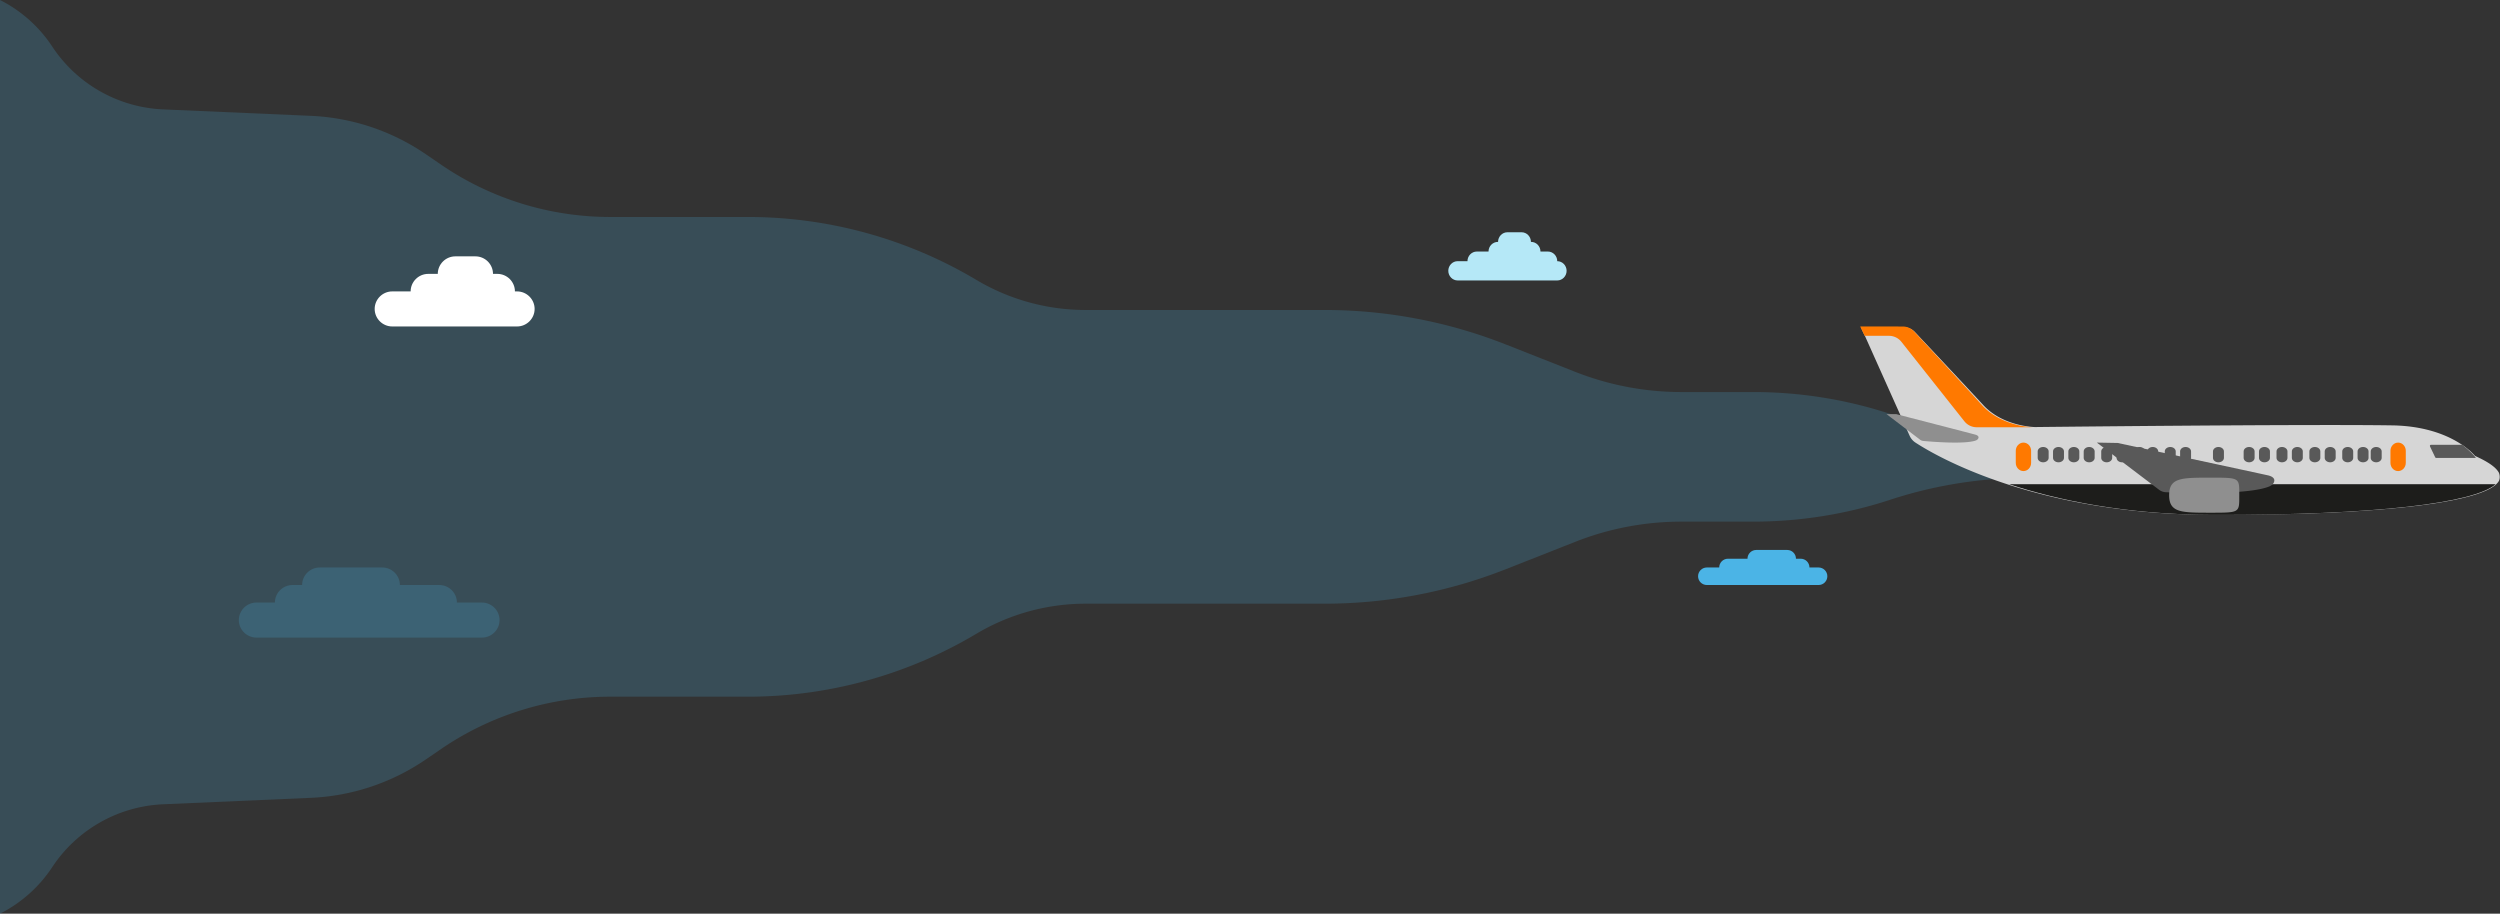 <svg xmlns="http://www.w3.org/2000/svg" xmlns:xlink="http://www.w3.org/1999/xlink" width="1141" height="417" viewBox="0 0 1141 417">
    <rect x="0" y="0" width="1141" height="417" fill="#333333" stroke="none"/>
    <defs>
        <path id="a" d="M0 .283h291.814V86H0z"/>
    </defs>
    <g fill="none" fill-rule="evenodd">
        <path fill="#4BB4E6" fill-opacity=".2" d="M932.279 199.432c-4.113-.31-8.233-.491-12.356-.6a200.558 200.558 0 0 1-57.196-9.917 200.554 200.554 0 0 0-62.5-9.987h-32.823a132.034 132.034 0 0 1-48.439-9.206l-31.787-12.535a225.325 225.325 0 0 0-82.664-15.71H495.512a97.521 97.521 0 0 1-49.922-13.746 203.621 203.621 0 0 0-104.236-28.7h-62.829a136.752 136.752 0 0 1-77.184-23.86l-7.092-4.849a100.572 100.572 0 0 0-52.38-17.453l-67.404-2.942a63.978 63.978 0 0 1-50.63-28.697A62.03 62.03 0 0 0 0 0v417a62.03 62.03 0 0 0 23.835-21.23 63.978 63.978 0 0 1 50.63-28.697l67.405-2.942a100.572 100.572 0 0 0 52.379-17.453l7.092-4.85a136.754 136.754 0 0 1 77.184-23.86h62.83c36.7 0 72.716-9.916 104.235-28.7a97.521 97.521 0 0 1 49.922-13.744h109.002c28.298 0 56.343-5.33 82.664-15.71l31.787-12.536a132.034 132.034 0 0 1 48.439-9.206h32.822c21.232 0 42.328-3.37 62.5-9.987a200.558 200.558 0 0 1 57.197-9.917c4.123-.109 8.243-.29 12.356-.6L964 215.185V201.815l-31.721-2.383z"/>
        <path fill="#B5E8F7" d="M710.728 119.2c0-2.42-1.922-4.4-4.272-4.4h-3.383c0-2.42-1.922-4.4-4.272-4.4h-.084c0-2.42-1.922-4.4-4.272-4.4h-6.46c-2.35 0-4.272 1.98-4.272 4.4h-.083c-2.35 0-4.272 1.98-4.272 4.4h-5.338c-2.35 0-4.272 1.98-4.272 4.4h-4.476c-2.35 0-4.272 1.98-4.272 4.4 0 2.42 1.922 4.4 4.272 4.4h45.456c2.35 0 4.272-1.98 4.272-4.4 0-2.42-1.922-4.4-4.272-4.4"/>
        <path fill="#4BB4E6" fill-opacity=".2" d="M219.961 275h-11.42c0-4.4-3.617-8-8.038-8h-17.99c0-4.4-3.618-8-8.04-8h-28.55c-4.421 0-8.039 3.6-8.039 8h-4.381c-4.422 0-8.04 3.6-8.04 8h-8.424c-4.421 0-8.039 3.6-8.039 8s3.618 8 8.039 8h102.922c4.421 0 8.039-3.6 8.039-8s-3.618-8-8.039-8"/>
        <path fill="#4BB4E6" d="M778.986 259h5.661c0-2.2 1.794-4 3.986-4h8.92c0-2.2 1.793-4 3.985-4h14.155c2.193 0 3.986 1.8 3.986 4h2.173c2.192 0 3.985 1.8 3.985 4h4.177c2.192 0 3.986 1.8 3.986 4s-1.794 4-3.986 4h-51.028c-2.192 0-3.986-1.8-3.986-4s1.794-4 3.986-4"/>
        <path fill="#FFF" d="M235.985 133h-.973c0-4.4-3.607-8-8.016-8h-1.99c0-4.4-3.607-8-8.016-8h-9.175c-4.409 0-8.016 3.6-8.016 8h-4.369c-4.408 0-8.015 3.6-8.015 8h-8.4c-4.408 0-8.015 3.6-8.015 8s3.607 8 8.015 8h56.97c4.408 0 8.015-3.6 8.015-8s-3.607-8-8.015-8"/>
        <g transform="matrix(-1 0 0 1 1141 149)">
            <mask id="b" fill="#fff">
                <use xlink:href="#a"/>
            </mask>
            <path fill="#D6D6D6" d="M11.394 59.094s10.662-13.537 37.798-13.95c40.055-.612 163.025.767 163.025.767s14.532-.164 23.633-10.055c7.47-8.118 25.072-26.826 31.142-33.271a7.269 7.269 0 0 1 5.172-2.286l19.65-.016-2.059 4.237-20.3 45.345a7.267 7.267 0 0 1-2.661 3.13c-9.346 6.111-54.76 32.8-135.476 33-108.8.271-154.617-11.502-119.924-26.901" mask="url(#b)"/>
        </g>
        <path fill="#1D1D1B" d="M1009.757 234.995c-39.346-.1-70.29-6.62-92.757-13.995h222c-9.66 8.595-54.626 14.185-129.243 13.995"/>
        <path fill="#FF7900" d="M862.158 153.271h-11.115L849 149l19.502.016c1.95.036 3.794.86 5.134 2.304 6.024 6.498 23.495 25.359 30.909 33.543C913.577 194.834 928 195 928 195h-25.83a7.205 7.205 0 0 1-5.644-2.747l-28.723-36.235a7.205 7.205 0 0 0-5.645-2.747"/>
        <path fill="#595959" d="M1111.84 209H1130c-2.052-2.89-6.25-6-6.25-6h-14.283c-.353 0-.578.426-.41.776l2.373 4.948c.082.17.24.276.41.276M1084.5 211c1.375 0 2.5-.906 2.5-2.013v-2.974c0-1.107-1.125-2.013-2.5-2.013s-2.5.906-2.5 2.013v2.974c0 1.107 1.125 2.013 2.5 2.013M1078.5 211c1.375 0 2.5-.906 2.5-2.013v-2.974c0-1.107-1.125-2.013-2.5-2.013s-2.5.906-2.5 2.013v2.974c0 1.107 1.125 2.013 2.5 2.013M1071.5 211c1.375 0 2.5-.906 2.5-2.013v-2.974c0-1.107-1.125-2.013-2.5-2.013s-2.5.906-2.5 2.013v2.974c0 1.107 1.125 2.013 2.5 2.013M1063.5 211c1.375 0 2.5-.906 2.5-2.013v-2.974c0-1.107-1.125-2.013-2.5-2.013s-2.5.906-2.5 2.013v2.974c0 1.107 1.125 2.013 2.5 2.013M1056.5 211c1.375 0 2.5-.906 2.5-2.013v-2.974c0-1.107-1.125-2.013-2.5-2.013s-2.5.906-2.5 2.013v2.974c0 1.107 1.125 2.013 2.5 2.013M1048.5 211c1.375 0 2.5-.906 2.5-2.013v-2.974c0-1.107-1.125-2.013-2.5-2.013s-2.5.906-2.5 2.013v2.974c0 1.107 1.125 2.013 2.5 2.013M1041.5 211c1.375 0 2.5-.906 2.5-2.013v-2.974c0-1.107-1.125-2.013-2.5-2.013s-2.5.906-2.5 2.013v2.974c0 1.107 1.125 2.013 2.5 2.013M1033.5 211c1.375 0 2.5-.906 2.5-2.013v-2.974c0-1.107-1.125-2.013-2.5-2.013s-2.5.906-2.5 2.013v2.974c0 1.107 1.125 2.013 2.5 2.013M1026.5 211c1.375 0 2.5-.906 2.5-2.013v-2.974c0-1.107-1.125-2.013-2.5-2.013s-2.5.906-2.5 2.013v2.974c0 1.107 1.125 2.013 2.5 2.013M1012.5 211c1.375 0 2.5-.906 2.5-2.013v-2.974c0-1.107-1.125-2.013-2.5-2.013s-2.5.906-2.5 2.013v2.974c0 1.107 1.125 2.013 2.5 2.013M997.5 211c1.375 0 2.5-.906 2.5-2.013v-2.974c0-1.107-1.125-2.013-2.5-2.013s-2.5.906-2.5 2.013v2.974c0 1.107 1.125 2.013 2.5 2.013M990.5 211c1.375 0 2.5-.906 2.5-2.013v-2.974c0-1.107-1.125-2.013-2.5-2.013s-2.5.906-2.5 2.013v2.974c0 1.107 1.125 2.013 2.5 2.013M982.5 211c1.375 0 2.5-.906 2.5-2.013v-2.974c0-1.107-1.125-2.013-2.5-2.013s-2.5.906-2.5 2.013v2.974c0 1.107 1.125 2.013 2.5 2.013M976.5 211c1.375 0 2.5-.906 2.5-2.013v-2.974c0-1.107-1.125-2.013-2.5-2.013s-2.5.906-2.5 2.013v2.974c0 1.107 1.125 2.013 2.5 2.013M968.5 211c1.375 0 2.5-.906 2.5-2.013v-2.974c0-1.107-1.125-2.013-2.5-2.013s-2.5.906-2.5 2.013v2.974c0 1.107 1.125 2.013 2.5 2.013M961.5 211c1.375 0 2.5-.906 2.5-2.013v-2.974c0-1.107-1.125-2.013-2.5-2.013s-2.5.906-2.5 2.013v2.974c0 1.107 1.125 2.013 2.5 2.013M953.5 211c1.375 0 2.5-.906 2.5-2.013v-2.974c0-1.107-1.125-2.013-2.5-2.013s-2.5.906-2.5 2.013v2.974c0 1.107 1.125 2.013 2.5 2.013M946.5 211c1.375 0 2.5-.906 2.5-2.013v-2.974c0-1.107-1.125-2.013-2.5-2.013s-2.5.906-2.5 2.013v2.974c0 1.107 1.125 2.013 2.5 2.013M939.5 211c1.375 0 2.5-.906 2.5-2.013v-2.974c0-1.107-1.125-2.013-2.5-2.013s-2.5.906-2.5 2.013v2.974c0 1.107 1.125 2.013 2.5 2.013M932.5 211c1.375 0 2.5-.906 2.5-2.013v-2.974c0-1.107-1.125-2.013-2.5-2.013s-2.5.906-2.5 2.013v2.974c0 1.107 1.125 2.013 2.5 2.013"/>
        <path fill="#595959" d="M1035.458 222.113c-9.769 3.845-39.49 2.852-46.965 2.534a5.462 5.462 0 0 1-3.07-1.104L957 202l9.463.167s65.707 14.113 68.686 14.795c0 0 2.851.543 2.851 2.269 0 2.032-2.542 2.882-2.542 2.882"/>
        <path fill="#8F8F8F" d="M901.639 201.078c-5.049 1.762-20.096.52-23.878.172a2.733 2.733 0 0 1-1.53-.65L861 189l4.436.011s34.679 8.95 36.173 9.378c0 0 1.432.352 1.39 1.25-.05 1.058-1.36 1.439-1.36 1.439M990 226c0 8 5.51 8 18.96 8 13.448 0 13.039 0 13.039-8s.41-8-13.04-8C995.51 218 990 218 990 226"/>
        <path fill="#FF7900" d="M1094.5 215c1.925 0 3.5-1.682 3.5-3.739v-5.522c0-2.056-1.575-3.739-3.5-3.739s-3.5 1.683-3.5 3.739v5.522c0 2.057 1.575 3.739 3.5 3.739M923.5 215c1.925 0 3.5-1.682 3.5-3.739v-5.522c0-2.056-1.575-3.739-3.5-3.739s-3.5 1.683-3.5 3.739v5.522c0 2.057 1.575 3.739 3.5 3.739"/>
    </g>
</svg>
